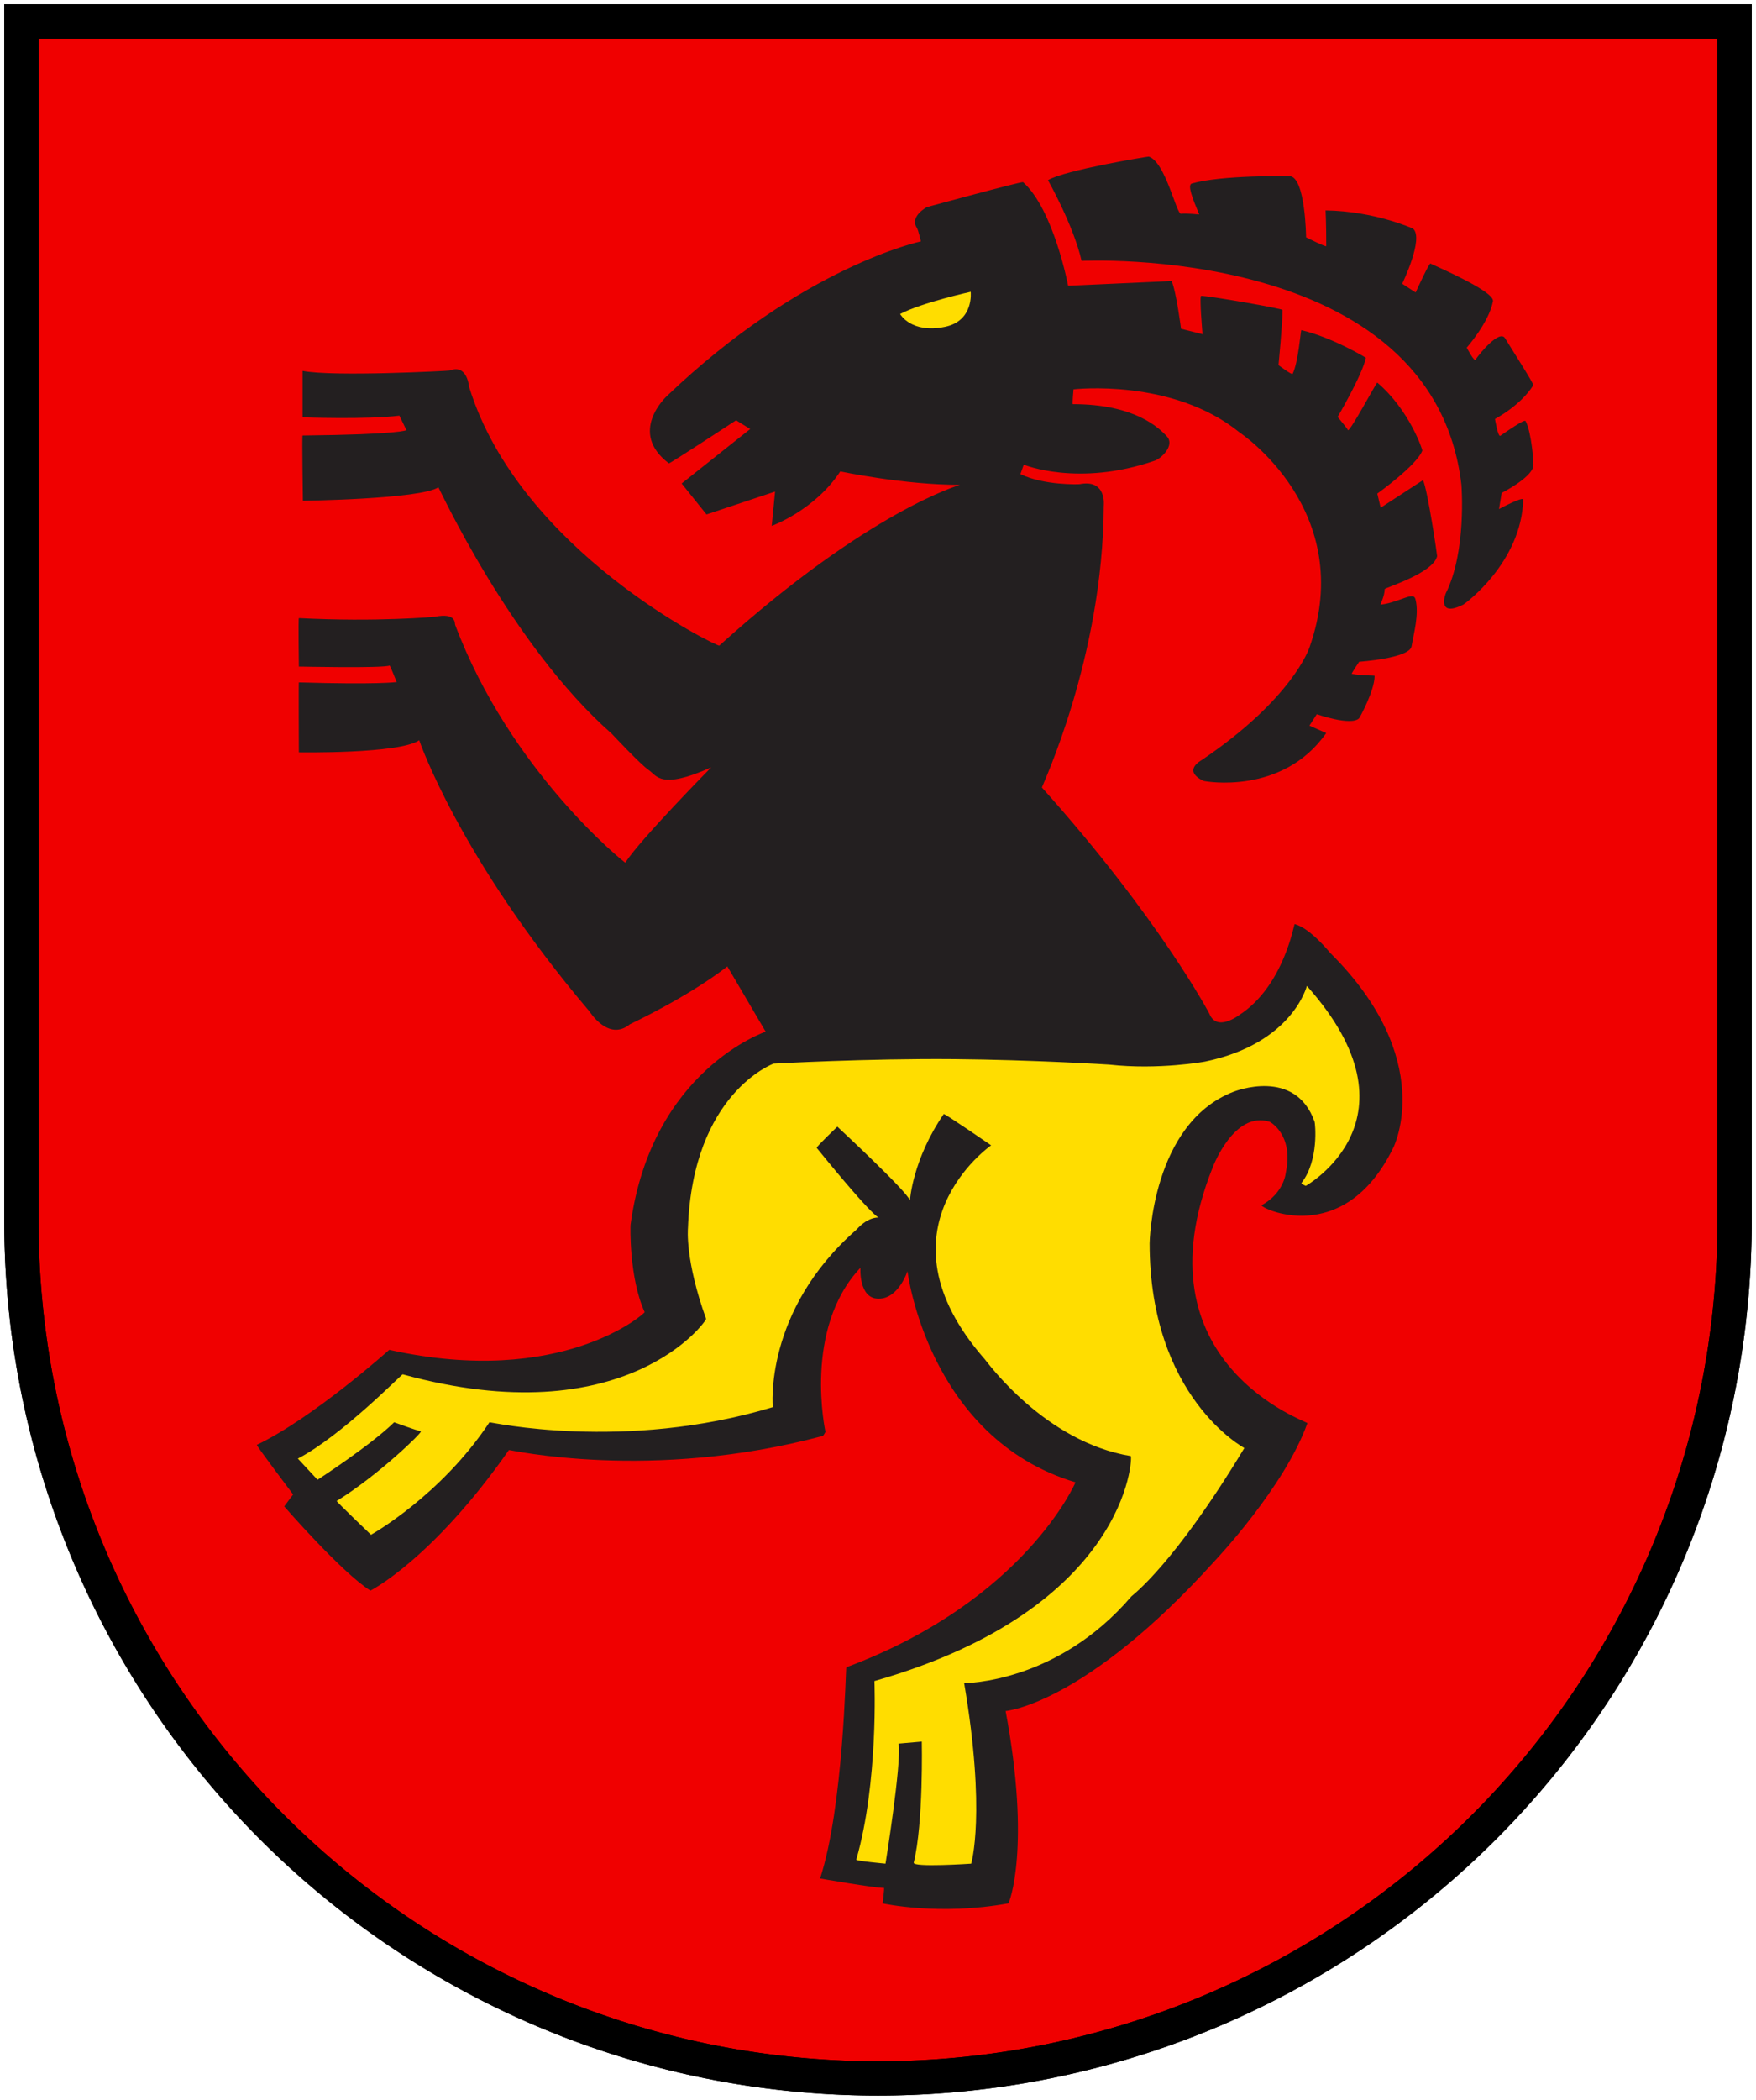<svg viewBox="0 0 410 490" xmlns="http://www.w3.org/2000/svg"><path d="M5 5v280a200 200 0 0 0 400 0V5z" fill="#f00000" stroke="#000" stroke-width="8"/><path d="M268.225 36.546c-.15-.047-19.615 3.14-23.54 5.496 0 0 5.963 10.515 7.847 18.832 0 0 82.096-4.131 88.683 52.231.035.316 1.219 15.622-3.623 25.303-.156.315-2.132 5.775 4.082 2.668.312-.157 13.588-9.809 13.968-24.484.026-.841-5.65 2.197-5.65 2.197l.627-3.767s6.688-3.36 7.377-6.121c.156-.628-.38-7.813-1.729-10.516-.156-.312-.108-.735-5.96 3.297-.552.376-1.256-3.924-1.256-3.924s5.907-3.03 8.945-7.85c.188-.296-4.485-7.559-6.592-10.985-1.256-2.04-5.797 3.362-6.906 5.023-.312.472-2.039-2.824-2.039-2.824s5.229-5.922 6.121-10.828c.312-1.727-7.138-5.455-14.596-8.793-.321-.143-3.455 6.748-3.455 6.748l-3.138-2.039s5.18-10.673 2.511-12.869c0 0-8.945-4.082-20.401-4.238 0 0 .158 2.823.158 8.318 0 .316-4.707-2.039-4.707-2.039s-.147-14.284-3.926-14.284c-.627 0-15.833-.255-22.755 1.728-1.096.312.154 3.452 1.724 7.217 0 0-3.136-.313-4.234-.156-1.1.156-3.623-12.084-7.535-13.34zM238.88 42.51c-.26-.232-22.445 5.809-22.445 5.809s-4.149 2.175-2.353 4.865c.313.472.941 3.138.941 3.138s-27.604 5.786-59.323 36.1c-.16.156-9.127 8.451.47 15.697.18.133 15.696-10.045 15.696-10.045l3.294 2.04-16.007 12.711 5.806 7.221 16.01-5.336-.785 8.004s10.045-3.609 16.008-12.713c0 0 14.748 3.14 27.935 3.14.157 0-21.032 5.82-56.185 37.512-.351.316-46.493-21.975-58.382-60.27-.092-.3-.456-5.51-4.553-3.922-.207.077-27.144 1.502-34.362.09v10.832s14.99.548 22.605-.393l1.646 3.377s-1.175 1.02-24.251 1.256c-.158.003.078 15.227.078 15.227s27.434-.358 31.63-3.14c.091-.064 16.94 36.786 40.48 57.504 0 0 6.749 7.223 8.63 8.477 1.882 1.252 2.667 4.709 14.596-.63 0 0-16.419 16.63-20.066 22.242-.058.094-26.826-21.222-39.729-55.517-.126-.328.335-2.876-4.771-1.859 0 0-13.345 1.26-31.71.313-.158-.007 0 11.304 0 11.304s19.492.424 21.19-.236c.102-.038 1.648 3.848 1.648 3.848s-4.223.628-22.84.08c-.078-.003 0 16.323 0 16.323s23.47.393 28.1-2.826c0 0 9.293 27.416 39.702 63.222.17.2 4.495 7.137 9.486 3.06.101-.079 13.184-6.12 22.758-13.497l8.945 15.225s-26.65 8.933-31.546 45.046c-.048.347-.36 12.355 3.295 20.401.093.202-19.3 17.736-59.636 8.791 0 0-17.724 15.872-30.918 22.17-.198.096 8.475 11.576 8.475 11.576l-2.08 2.787s13.378 15.416 20.128 19.653c0 0 14.436-7.216 32.33-32.8.09-.127 33.115 7.487 73.29-3.297.151-.042.626-.941.626-.941s-5.33-24.013 8.164-38.297c0 0-.473 7.22 4.236 7.22 4.71 0 6.746-6.434 6.746-6.434s4.71 38.923 39.236 49.282c0 0-11.768 27.578-53.515 43.163-.147.054-.632 32.484-6.123 49.282 0 0 12.535 2.197 14.912 2.197.156 0-.315 3.61-.315 3.61s13.152 2.948 29.348 0c.217-.041 5.336-13.028-.627-44.89 0 0 18.417-1.413 48.808-35 .104-.114 16.334-17.234 21.657-32.175.118-.331-40.386-13.909-22.128-59.642.083-.206 5.023-13.342 13.34-10.674 0 0 5.608 2.894 3.765 11.773-.044.218-.403 4.788-5.648 7.689-.81.442 19.117 10.504 30.761-13.498.064-.132 10.235-20.558-14.754-45.358-.11-.113-4.668-5.807-8.318-6.748-.152-.04-2.527 14.45-12.87 21.188-.186.122-5.334 4.08-7.06-.315 0 0-11.632-22.13-39.078-52.735-.106-.118 14.28-30.294 14.438-65.762 0 0 .747-6.276-5.652-5.02-.154.029-8.315.313-13.808-2.355l.785-2.2s12.73 5.25 30.601-.94c1.595-.552 4.708-3.611 2.824-5.651-1.882-2.037-7.537-7.533-21.972-7.533-.157 0 .158-3.453.158-3.453s23.07-2.69 38.763 10.045c.003.003 27.622 18.252 16.324 50.224-.051.15-3.949 11.92-25.11 26.212-.292.2-4.53 2.443.312 4.863.315.157 18.52 3.456 28.722-11.142l-3.923-1.727 1.724-2.668s8.01 2.825 9.887.941c.11-.11 3.61-6.42 3.61-9.888 0-.16-2.932.001-5.333-.47-.156-.03 1.723-2.825 1.723-2.825s11.77-.785 12.241-3.61c.471-2.823 1.781-7.464.942-10.827-.156-.631-.315-1.257-2.51-.473-2.195.784-3.921 1.412-5.648 1.569-.157.012.941-2.008.941-3.608 0-.315 11.3-3.671 12.242-7.691.036-.153-2.198-15.38-3.297-17.736l-9.886 6.436-.786-3.299s9.259-6.615 10.514-10.045c.055-.146-2.953-9.39-10.514-15.852-.17-.143-6.906 12.534-6.906 10.988 0-.153-2.353-2.98-2.353-2.98s5.805-9.889 6.59-13.812c0 0-7.708-4.712-15.064-6.44-.152-.034-.691 7.504-2.041 10.207-.157.313-3.297-2.042-3.297-2.042s.941-9.558.941-12.87c0-.315-17.101-3.294-18.99-3.294-.47 0 .315 8.943.315 8.943l-5.02-1.256s-1.1-8.632-2.198-11.145l-24.166 1.1s-3.36-17.768-10.516-24.172z" fill="#231f20"/><g fill="#fd0"><path d="M226.644 68.095s-11.454 2.515-16.479 5.18c0 0 2.557 4.648 10.513 2.98 6.75-1.412 5.966-8.16 5.966-8.16M69.55 340.364l4.59 4.94s12.363-8.003 17.894-13.417c0 0 4.737 1.742 6.237 2.12.47.118-9.804 10.157-19.66 16.245-.141.09 8.007 7.887 8.007 7.887s16.281-9.064 27.665-26.252c.064-.098 31.431 6.944 66.158-3.533 0 0-2.236-22.379 19.542-41.432.177-.155 2.316-2.826 5.18-2.826.118 0-.444 1.018-14.478-16.245-.166-.204 4.824-4.944 4.824-4.944s16.01 14.83 16.951 17.187c0 0 .574-9.481 7.889-20.13.149-.215 11.064 7.298 11.064 7.298s-28.118 19.542-1.49 49.908c.678.776 14.076 19.308 34.097 22.602.464.078-.546 35.552-59.856 52.5 0 0 .966 23.572-4.236 41.672-.094.318 6.823.941 6.823.941s3.768-23.304 3.062-28.014l5.413-.47s.414 18.969-1.884 28.247c-.294 1.171 13.415.237 13.415.237s3.531-11.77-1.646-42.14c0 0 21.595.185 39.067-20.247.218-.252 9.885-7.296 26.361-34.608 0 0-22.123-11.77-22.123-47.792 0-.235.511-27.921 19.535-35.315.308-.12 14.475-5.764 18.984 6.983.114.313 1.098 8.951-3.06 14.283-.142.184.991.677.991.677s28.035-15.585.264-46.663c0 0-3.294 13.417-23.77 17.656 0 0-10.824 1.994-22.357.706-.113-.012-17.788-1.113-36.246-1.278-20.241-.181-42.127 1.043-42.127 1.043s-18.88 6.828-20.006 38.375c-.009.233-.706 7.443 4.236 21.188.16.445-18.827 27.26-70.838 12.948-.228-.06-14.115 14.246-24.472 19.66"/></g><path d="M5 5v280a200 200 0 0 0 400 0V5z" fill="none" stroke="#000" stroke-width="8"/></svg>